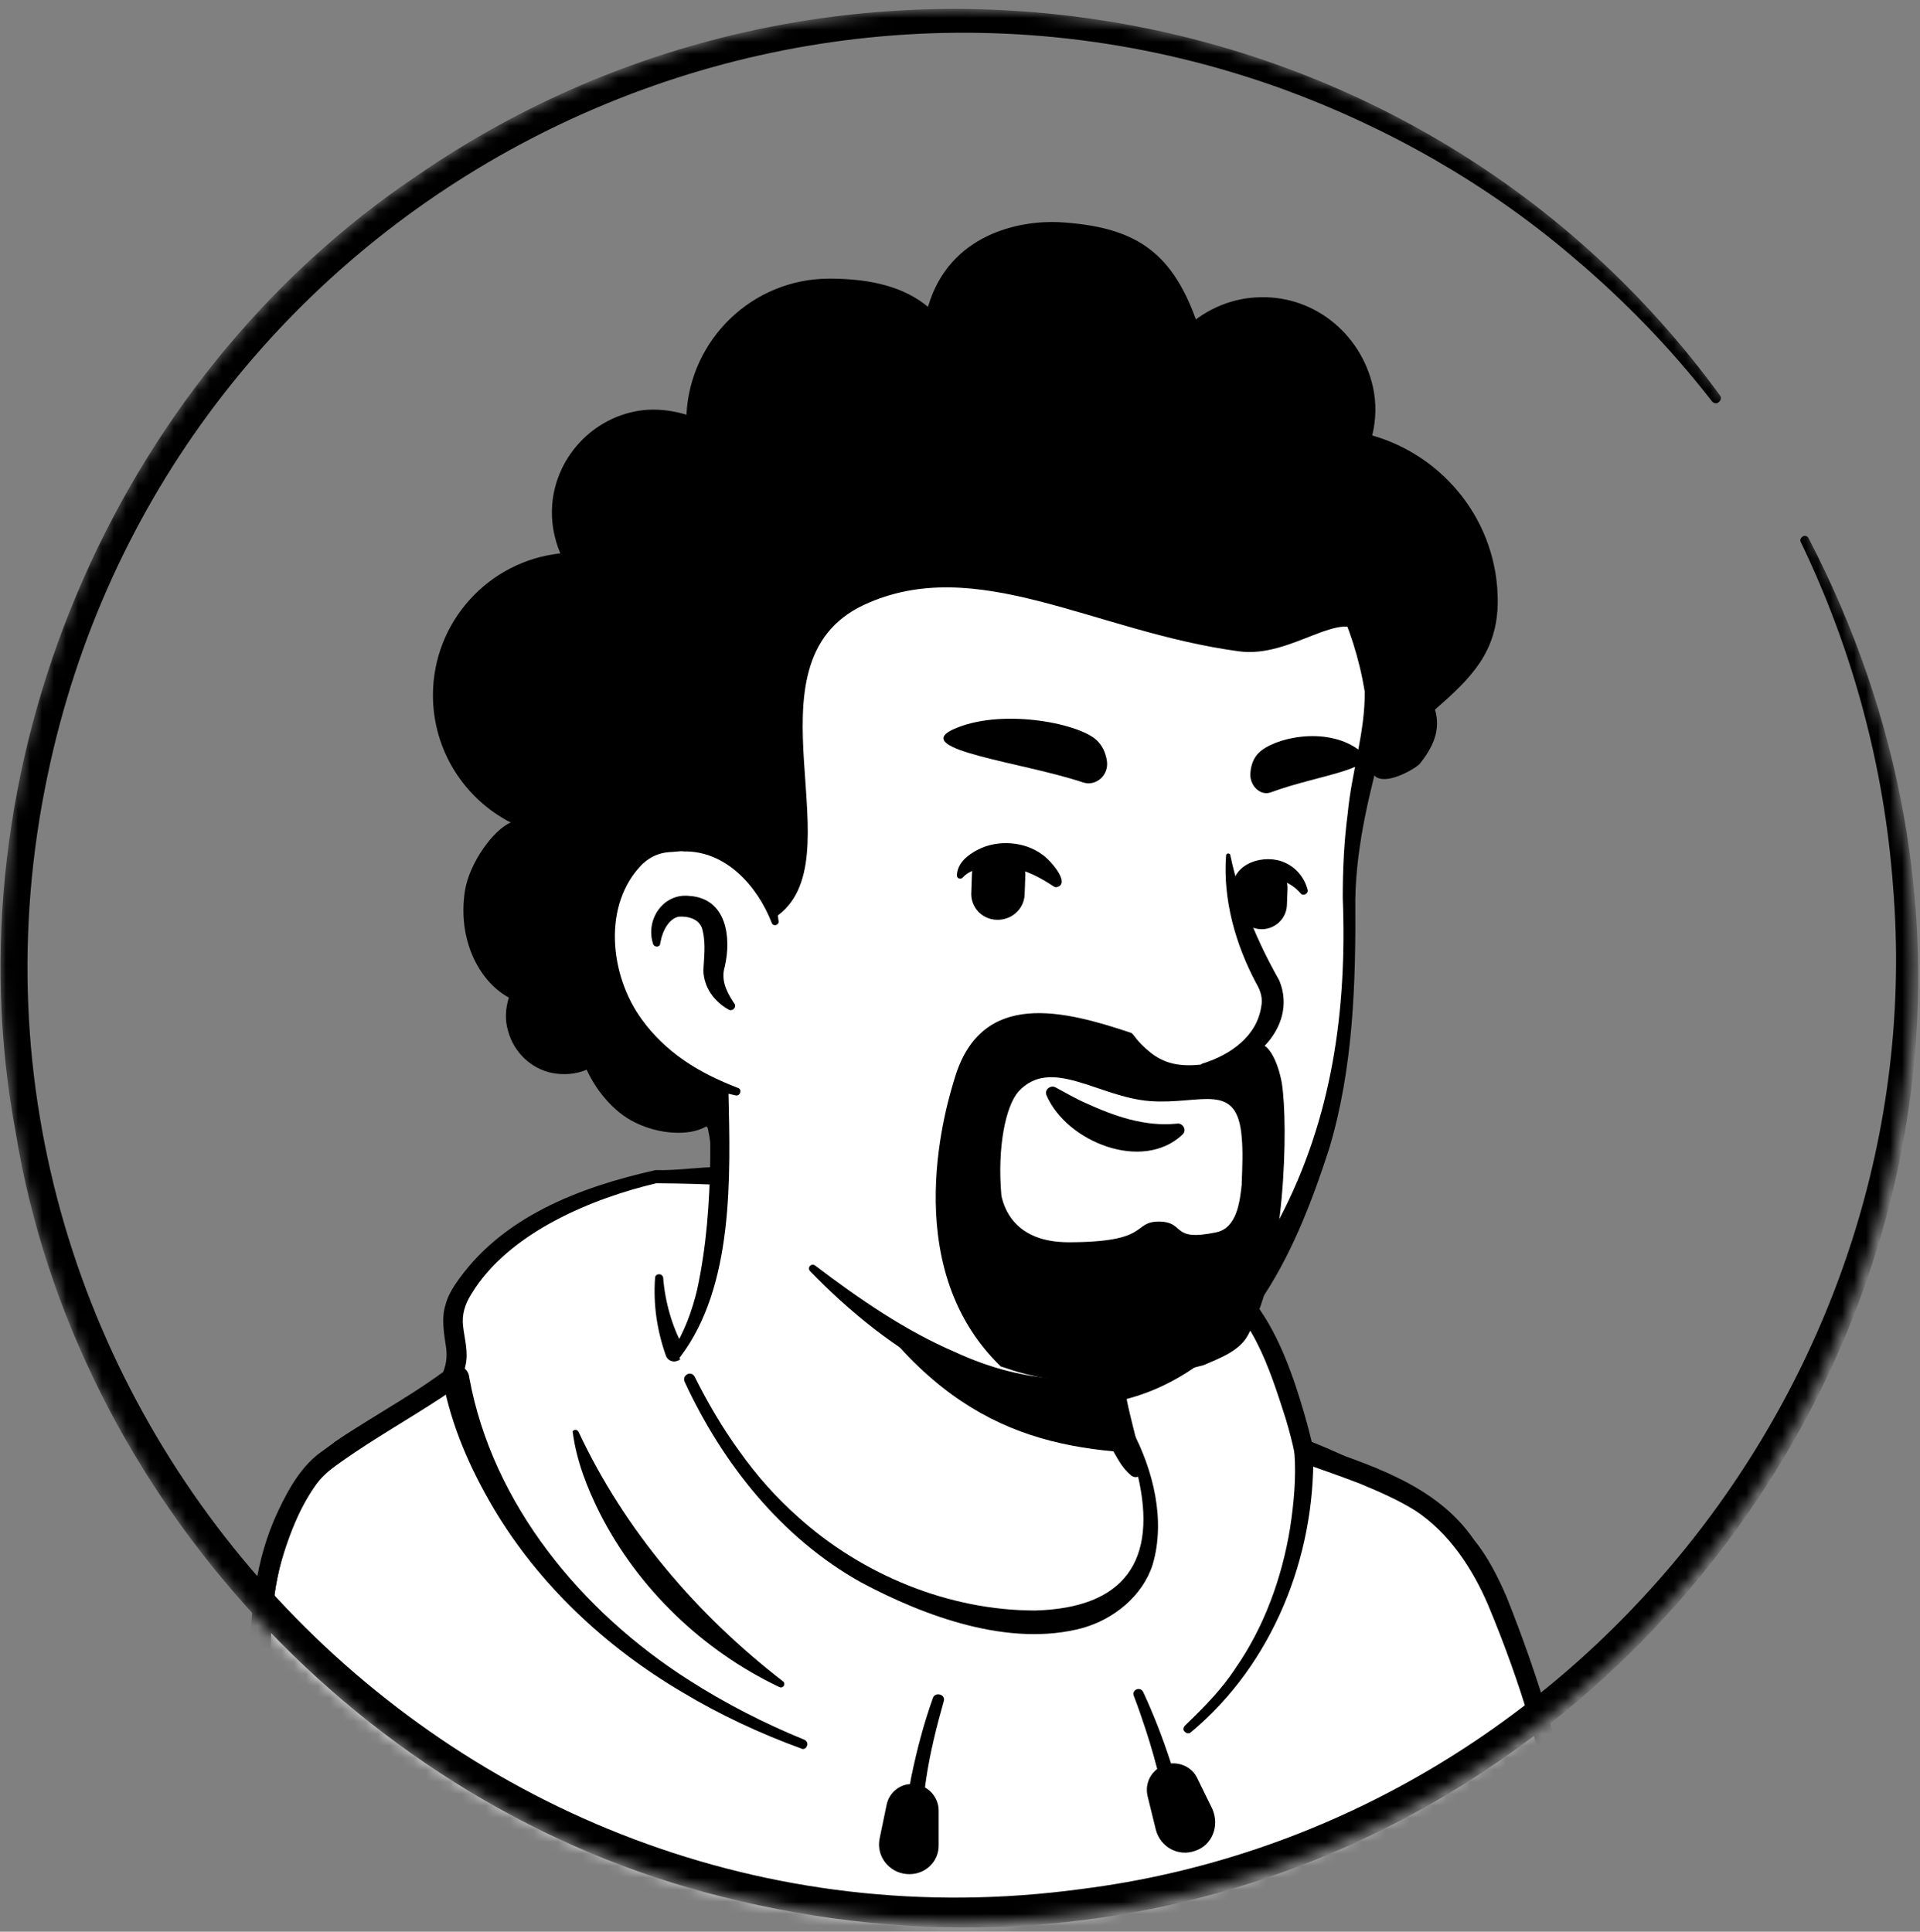 <svg width="160" height="161" viewBox="0 0 160 161" fill="none" xmlns="http://www.w3.org/2000/svg">
<rect x="0" y="0" width="160" height="161" fill="#808080" stroke="none"/>
<mask id="mask0_1116_2972" style="mask-type:alpha" maskUnits="userSpaceOnUse" x="0" y="0" width="160" height="161">
<circle cx="79.738" cy="80.477" r="79.738" fill="#D9D9D9"/>
</mask>
<g mask="url(#mask0_1116_2972)">
<path d="M123.451 146.307C123.085 146.569 122.667 146.83 122.301 147.092C121.882 147.353 121.516 147.615 121.098 147.824C120.732 148.033 120.418 148.242 120.052 148.451C120 148.503 119.948 148.503 119.895 148.556C118.693 149.288 117.438 149.968 116.183 150.595C115.817 150.804 115.399 151.013 115.033 151.17C115.033 151.17 114.98 151.222 114.928 151.222C114.51 151.432 114.091 151.641 113.673 151.85C112.837 152.268 111.948 152.634 111.111 153C110.693 153.209 110.222 153.366 109.804 153.523C109.386 153.68 108.915 153.889 108.497 154.046C108.078 154.203 107.608 154.412 107.19 154.569C107.19 154.569 107.19 154.569 107.137 154.569C106.719 154.726 106.248 154.883 105.83 155.039C104.889 155.353 103.895 155.667 102.954 155.981C102.64 156.085 102.274 156.19 101.961 156.294C100.967 156.608 99.974 156.869 98.98 157.079C98.614 157.183 98.248 157.236 97.83 157.34C96.889 157.549 95.895 157.758 94.954 157.968C94.745 158.02 94.588 158.02 94.379 158.072C94.065 158.124 93.699 158.177 93.386 158.229C92.915 158.281 92.497 158.386 92.026 158.438C91.817 158.49 91.608 158.49 91.399 158.543C91.137 158.595 90.823 158.647 90.51 158.647C89.673 158.752 88.784 158.856 87.948 158.961C87.686 159.013 87.373 159.013 87.111 159.066H87.059C86.693 159.118 86.327 159.118 85.961 159.17C85.595 159.222 85.229 159.222 84.863 159.222C84.654 159.222 84.392 159.275 84.183 159.275C83.765 159.275 83.399 159.327 83.033 159.327C82.51 159.327 82.039 159.379 81.516 159.379C80.993 159.379 80.523 159.379 80 159.379C79.634 159.379 79.268 159.379 78.902 159.379C56.837 159.066 37.02 149.706 22.85 134.856C22.85 134.856 22.85 134.804 22.797 134.804C21.229 133.392 22.588 125.863 28.915 121.105C36.863 115.092 55.895 111.327 55.895 111.327C55.895 111.327 63.268 110.124 90.614 115.824C106.614 119.17 118.797 124.033 125.595 137.209C127.007 139.928 128.418 144.111 123.451 146.307Z" fill="white"/>
<path d="M90.772 115.249C100.811 117.288 111.53 119.484 119.791 126.124C122.562 128.373 124.392 131.667 125.909 134.856C126.641 136.425 127.373 138.046 127.948 139.771C128.262 140.922 128.732 142.229 128.471 143.588C128.419 143.954 128.105 144.425 127.843 144.686C126.641 145.889 125.334 146.621 124.026 147.562C116.34 152.896 107.503 156.66 98.353 158.647C77.961 163.092 55.896 159.641 37.961 148.922C32 145.314 26.51 140.922 21.804 135.745C21.281 135.118 21.281 134.072 21.281 133.392C21.334 131.824 21.752 130.307 22.275 128.896C23.53 125.654 25.151 122.412 27.922 120.164C29.909 118.804 32.053 117.654 34.249 116.713C41.151 113.785 48.419 111.745 55.896 110.909C56.523 110.856 56.628 111.745 56 111.85C48.837 113.314 41.726 115.51 35.085 118.49C32.68 119.693 30.118 120.739 28.183 122.621C26.353 124.608 25.046 127.066 24 129.575C23.32 131.092 22.85 133.497 23.059 134.7C26.353 138.621 30.222 142.072 34.405 145.053C57.307 161.053 92.079 162.098 116.445 148.765C118.641 147.562 120.785 146.203 122.824 144.791C123.817 144.111 124.863 143.536 125.647 142.752C125.7 142.7 125.647 142.752 125.647 142.804C125.647 142.856 125.595 142.909 125.595 142.909C125.647 142.281 125.438 141.445 125.177 140.608C124.236 137.575 122.719 134.386 121.098 131.615C118.536 127.484 114.196 124.869 109.804 122.778C106.771 121.366 103.582 120.268 100.34 119.222C97.098 118.177 93.804 117.288 90.51 116.503C89.673 116.294 89.935 115.092 90.772 115.249Z" fill="black"/>
<path d="M130.614 153.732C129.621 145.994 125.229 132.974 122.562 129.471C119.634 125.654 118.431 124.451 108.653 121.157C108.131 118.543 106.196 111.954 103.895 109.183C100.392 103.902 90.823 102.699 87.948 103.327C87.948 103.327 72.47 97.889 54.64 97.889C48.993 99.144 42.457 101.706 38.902 107.092C36.496 110.647 39.215 111.797 38.013 115.039C37.699 115.876 30.379 120.059 27.398 122.569C26.039 123.667 24.523 126.438 23.477 130.046C21.385 137.418 23.634 147.614 21.019 156.503C16 173.654 5.804 178.778 5.804 178.778H140.915C140.81 178.726 132.758 170.046 130.614 153.732Z" fill="white"/>
<path d="M129.83 153.837C128.784 146.987 126.693 140.19 124.026 133.811C122.719 130.726 120.732 127.745 117.961 125.915C116.549 125.026 114.98 124.347 113.359 123.667C111.739 123.039 110.065 122.464 108.444 121.889C108.183 121.785 107.974 121.575 107.922 121.314C107.712 120.268 107.451 119.275 107.137 118.229C105.778 113.994 104.314 109.288 100.34 106.83C97.307 105 93.699 104.111 90.196 103.954C89.516 103.954 88.784 103.954 88.157 104.059H87.948C87.895 104.059 87.791 104.059 87.739 104.007C85.229 102.804 82.457 102.072 79.739 101.34C71.582 99.458 63.059 98.673 54.693 98.621C49.569 99.824 42.405 102.647 39.268 107.876C38.745 108.713 38.484 109.549 38.588 110.49C38.693 111.536 39.059 112.687 38.797 113.785C38.693 114.255 38.588 114.778 38.379 115.196C37.961 115.771 37.281 116.138 36.758 116.504C34.039 118.281 31.268 119.85 28.654 121.68C27.765 122.307 26.928 122.883 26.301 123.771C24.471 126.386 23.372 129.523 22.902 132.66C22.065 139.039 22.902 145.523 22.065 151.902C21.124 158.281 18.667 164.451 15.216 169.889C12.81 173.549 9.882 176.948 6.17 179.301L5.804 177.837H140.915L140.34 179.144C138.771 177.366 137.516 175.432 136.366 173.392C132.81 167.432 130.719 160.687 129.83 153.837ZM131.399 153.628C131.974 158.072 133.072 162.464 134.745 166.647C136.418 170.778 138.51 174.804 141.438 178.203C141.856 178.673 141.49 179.562 140.863 179.51H5.752C5.333 179.51 4.967 179.144 4.967 178.726C4.967 178.412 5.124 178.151 5.386 178.046C6.222 177.575 7.059 176.896 7.843 176.216C14.693 170.046 18.98 160.896 20.392 151.798C21.595 143.275 19.346 134.072 23.163 125.968C24.052 124.085 25.15 122.098 26.928 120.896C30.17 118.49 33.725 116.713 36.915 114.36C36.967 114.36 36.967 114.307 36.967 114.307C36.915 114.36 36.863 114.464 36.863 114.517C37.176 113.785 37.281 113.157 37.176 112.321C37.02 111.275 36.758 109.863 37.124 108.765C37.281 108.138 37.595 107.562 37.908 107.092C41.673 101.445 48.314 98.935 54.641 97.523C56.418 97.575 58.248 97.262 60.026 97.262C62.484 97.262 64.993 97.628 67.451 97.941C74.51 99.04 81.307 100.922 88.261 102.438L87.791 102.386C89.412 102.072 90.928 102.229 92.497 102.438C102.536 103.954 105.935 108.347 108.654 117.706C108.967 118.752 109.229 119.798 109.49 120.896L108.967 120.268C113.987 122.046 119.634 123.667 122.823 128.321C123.974 129.732 124.81 131.405 125.542 133.079C128.209 139.771 130.301 146.517 131.399 153.628Z" fill="black"/>
<path d="M48.209 119.327C52.079 127.589 58.092 134.595 65.255 140.138C65.516 140.347 65.255 140.765 64.941 140.608C58.562 137.576 53.177 132.399 49.987 126.125C48.941 124.033 48.053 121.785 47.739 119.432C47.634 119.17 48.053 119.066 48.209 119.327Z" fill="black"/>
<path d="M109.438 121.053C109.595 129.785 106.039 138.726 99.242 144.373C99.085 144.53 98.876 144.477 98.719 144.321C98.562 144.164 98.615 143.955 98.772 143.798C100.288 142.334 101.804 140.817 102.955 139.04C105.36 135.589 106.824 131.51 107.504 127.379C107.817 125.34 108.026 123.144 107.87 121.105C107.817 120.111 109.386 120.007 109.438 121.053Z" fill="black"/>
<path d="M78.641 141.811C77.438 146.046 76.445 150.647 77.02 155.039C77.177 156.033 75.66 156.294 75.451 155.249C75.19 152.843 75.503 150.49 75.922 148.19C76.392 145.889 76.967 143.693 77.752 141.497C77.961 140.974 78.85 141.236 78.641 141.811Z" fill="black"/>
<path d="M95.268 141.026C96.993 144.739 98.196 148.608 99.137 152.53C99.242 152.948 98.98 153.366 98.562 153.471C98.144 153.575 97.725 153.314 97.621 152.896C97.098 149.968 96.418 147.039 95.477 144.164C95.163 143.222 94.849 142.281 94.483 141.34C94.274 140.87 95.006 140.504 95.268 141.026Z" fill="black"/>
<path d="M39.111 114.83C41.046 125.392 48.471 134.334 57.412 140.033C60.444 141.968 63.686 143.641 67.033 145C67.242 145.105 67.346 145.314 67.242 145.523C67.189 145.732 66.928 145.837 66.771 145.732C63.32 144.477 59.974 142.909 56.837 141.026C50.457 137.262 44.863 132.033 41.098 125.654C39.163 122.36 37.647 118.909 36.915 115.144C36.81 114.517 37.229 113.941 37.856 113.837C38.431 113.68 39.059 114.151 39.111 114.83Z" fill="black"/>
<path d="M75.503 156.19C74.039 156.033 72.993 154.673 73.307 153.209L73.882 150.438C74.091 149.34 75.137 148.556 76.235 148.713C77.333 148.817 78.222 149.758 78.222 150.909V153.732C78.274 155.196 77.019 156.347 75.503 156.19Z" fill="black"/>
<path d="M99.608 154.255C98.196 154.778 96.68 153.941 96.314 152.477L95.634 149.706C95.372 148.608 95.948 147.51 97.046 147.092C98.091 146.726 99.294 147.196 99.764 148.19L101.019 150.752C101.647 152.164 101.019 153.785 99.608 154.255Z" fill="black"/>
<path d="M123.765 152.687C123.765 152.687 126.693 169.105 125.542 178.726" stroke="black" stroke-width="5.126" stroke-miterlimit="10" stroke-linecap="round" stroke-linejoin="round"/>
<path d="M55.477 112.948C54.745 110.857 54.431 108.713 54.588 106.517C54.588 106.307 54.745 106.203 54.954 106.203C55.111 106.203 55.267 106.36 55.267 106.517C55.424 108.504 56 110.543 56.941 112.268C57.411 113.314 55.843 113.994 55.477 112.948Z" fill="black"/>
<path d="M90.823 115.719C89.359 112.425 85.751 110.752 82.562 109.602C80.575 108.974 78.379 108.504 76.287 108.19C71.215 107.406 64.052 106.203 58.98 105.68C58.928 105.68 58.928 105.575 58.98 105.575C60.444 105.419 61.908 105.419 63.372 105.419C67.764 105.523 72.157 105.994 76.496 106.674C80.836 107.353 85.49 108.66 88.784 111.798C89.83 112.896 90.771 114.151 91.032 115.667C91.085 115.824 90.876 115.876 90.823 115.719Z" fill="black"/>
<path d="M95.686 129.157C94.588 134.543 87.476 137.784 75.502 132.922C63.058 127.902 57.672 115.928 56.313 112.373C63.685 98.569 58.561 89 58.561 89C75.555 87.536 90.404 107.405 90.404 107.405L92.705 117.235C92.914 118.072 93.333 118.804 93.96 119.327C95.058 121.262 96.365 125.706 95.686 129.157Z" fill="white"/>
<path d="M56.052 112.53C57.045 111.013 57.673 109.235 58.091 107.51C58.875 103.902 59.137 100.242 59.189 96.582V95.222C59.032 93.863 58.562 92.451 58.039 91.196C57.359 89.523 59.816 88.477 60.601 90.15C60.705 90.36 60.705 90.726 60.705 90.935C60.862 98.046 61.176 107.196 56.679 113.105C56.365 113.418 55.738 112.948 56.052 112.53Z" fill="black"/>
<path d="M90.98 107.301C91.764 107.771 92.025 108.399 92.13 109.026C92.444 110.281 92.339 111.641 92.653 112.948C92.914 114.203 93.699 115.405 93.908 116.713C94.169 118.072 94.954 120.948 95.267 122.36C95.372 122.673 95.163 123.039 94.797 123.092C94.588 123.144 94.431 123.092 94.274 122.987C93.594 122.412 93.28 121.837 92.862 121.105C92.182 119.85 91.712 118.7 91.293 117.288C90.927 116.033 91.084 114.673 90.771 113.366C90.509 112.111 89.777 110.909 89.516 109.602C89.359 108.974 89.306 108.294 89.777 107.51C90.091 107.196 90.614 107.092 90.98 107.301Z" fill="black"/>
<path d="M94.745 121.105C84.758 120.582 76.601 117.445 68.653 103.275C75.346 109.183 83.242 111.432 91.555 112.477L92.653 117.288C92.862 118.124 94.117 120.582 94.745 121.105Z" fill="black"/>
<path d="M94.326 119.17C96.104 122.516 97.15 126.699 96.052 130.412C95.215 133.026 92.81 134.961 90.196 135.693C84.13 137.314 77.124 134.752 71.738 131.876C65.098 128.164 60.182 121.941 57.045 115.144C56.836 114.621 57.568 114.203 57.882 114.726C58.98 116.922 60.235 119.066 61.647 121C63.058 122.987 64.679 124.817 66.509 126.438C71.843 131.249 79.058 134.229 86.274 134.229C93.699 134.02 96.522 130.098 94.797 122.883C94.535 121.732 94.117 120.53 93.542 119.536C93.228 119.118 94.013 118.647 94.326 119.17Z" fill="black"/>
<path d="M114.562 56.373C115.503 60.765 112.366 65.471 112.366 77.183C112.366 89.157 110.17 102.177 101.124 111.222C93.333 119.013 84.392 118.699 73.882 110.49C72.418 109.34 67.294 105.471 65.987 104.164C64.47 102.647 63.634 101.549 62.902 100.399C62.274 99.353 62.431 93.288 61.542 91.876C59.242 88.059 58.771 92.19 55.791 88.843C51.66 84.347 46.693 75.301 49.15 59.301C53.124 33.366 73.673 30.334 88.888 33.209C104.209 36.137 112.052 44.817 114.562 56.373Z" fill="white"/>
<path d="M58.405 93.497C57.202 91.51 55.686 89.732 54.274 87.902C52.862 85.968 51.712 83.928 50.771 81.732C45.438 68.817 46.222 51.928 55.686 41.052C62.169 33.628 72.418 31.17 81.83 31.693C91.241 32.268 101.019 34.673 107.973 41.471C112 45.392 114.562 50.621 115.712 56.059C116.078 57.785 115.817 59.667 115.398 61.288C114.196 65.837 113.045 70.177 112.941 74.882C112.993 81.889 112.784 89.052 110.745 95.797C109.281 100.294 107.555 104.791 104.836 108.713C102.013 112.686 97.777 115.876 92.915 116.817C83.137 118.804 73.987 112.634 67.503 105.941C67.241 105.628 67.607 105.262 67.921 105.471C71.634 108.294 75.451 110.909 79.581 112.686C91.503 118.177 101.385 113.105 106.614 101.601C111.006 93.236 112.261 84.19 111.895 74.83C111.895 72.477 112 70.124 112.313 67.771C112.627 64.373 113.777 60.974 113.725 57.628C112.836 52.19 110.326 46.961 106.562 42.935C97.621 33.471 80.47 30.7 68.444 34.987C54.274 40.007 50.457 54.281 49.673 67.928C49.15 76.085 51.555 84.085 57.725 89.68L60.183 92.242C61.019 93.392 59.241 94.752 58.405 93.497Z" fill="black"/>
<path d="M64.575 76.869C64.575 76.869 62.954 69.026 55.32 69.968C48.732 70.804 46.431 86.595 61.385 90.987" fill="white"/>
<path d="M60.706 84.137C59.503 83.458 58.666 82.307 58.614 80.896C58.666 79.85 58.823 78.647 58.562 77.602C58.405 76.608 57.359 76.347 56.575 76.399C55.738 76.556 55.215 77.602 55.059 78.438C55.059 78.49 55.006 78.647 55.006 78.7C54.954 78.961 54.536 78.961 54.431 78.7C53.751 76.66 55.268 74.412 57.464 74.673C60.549 74.882 60.967 78.124 60.392 80.582C60.078 81.628 60.496 82.569 61.072 83.458L61.176 83.615C61.438 83.928 61.019 84.347 60.706 84.137Z" fill="black"/>
<path d="M102.536 71.327C103.32 75.039 104.784 78.49 106.614 81.732C108.235 85.706 104.052 89.471 100.34 89.314C99.921 89.314 99.869 88.739 100.235 88.634C102.588 87.902 104.732 86.334 105.098 83.928C105.255 83.196 105.045 82.569 104.679 81.941C102.954 78.7 101.908 74.987 102.17 71.327C102.17 71.066 102.536 71.066 102.536 71.327Z" fill="black"/>
<path d="M64.313 76.922C63.111 73.837 60.496 70.909 56.993 70.961C56.679 70.909 56.157 71.013 55.843 71.013C54.954 71.066 54.222 71.379 53.542 72.007C50.196 75.353 50.771 81.261 53.49 84.974C54.431 86.281 55.634 87.431 56.993 88.373C58.353 89.314 59.869 90.046 61.49 90.673C61.856 90.778 61.699 91.353 61.333 91.301C57.83 90.569 54.483 88.843 52.183 85.967C48.627 81.68 47.895 74.516 52.13 70.333C53.072 69.497 54.379 68.869 55.686 68.869C56.104 68.869 56.732 68.765 57.15 68.869C59.346 68.974 61.438 70.072 62.797 71.797C64 73.261 64.679 75.039 64.888 76.817C64.888 77.131 64.418 77.235 64.313 76.922Z" fill="black"/>
<path d="M98.562 94.543C95.216 97.732 88.889 95.17 87.216 91.301C87.006 90.83 87.529 90.412 87.948 90.621C88.837 91.092 89.621 91.562 90.457 91.928C92.863 93.026 95.372 93.915 98.039 93.654C98.562 93.549 98.928 94.177 98.562 94.543Z" fill="black"/>
<path d="M83.033 76.66C81.778 76.608 80.837 75.562 80.942 74.307L80.994 72.843C81.046 71.588 82.092 70.647 83.347 70.752C84.602 70.804 85.543 71.85 85.438 73.105L85.386 74.569C85.334 75.772 84.288 76.713 83.033 76.66Z" fill="black"/>
<path d="M105.046 77.445C103.895 77.392 103.007 76.399 103.059 75.249L103.111 73.889C103.163 72.739 104.157 71.85 105.307 71.902C106.458 71.954 107.346 72.948 107.294 74.098L107.242 75.458C107.19 76.608 106.196 77.497 105.046 77.445Z" fill="black"/>
<path d="M87.739 73.837C86.013 72.686 84.131 71.902 82.039 72.32C81.36 72.425 80.68 72.634 80.262 73.105C80.105 73.314 79.739 73.262 79.739 72.948C79.791 71.902 80.68 71.222 81.516 70.804C83.138 69.968 85.386 70.124 86.85 71.222C87.373 71.536 89.15 73.471 88.209 73.889C88 73.994 87.896 73.941 87.739 73.837Z" fill="black"/>
<path d="M102.693 74.098C102.693 71.902 105.412 71.118 107.085 71.902C108.026 72.32 108.706 73.157 108.967 74.151C109.072 74.464 108.601 74.726 108.392 74.464C107.503 73.418 105.987 72.896 104.784 73.523C104.418 73.732 104.366 73.889 104.261 74.098C104.261 75.144 102.745 75.092 102.693 74.098Z" fill="black"/>
<path d="M90.249 65.209C91.347 65.575 92.445 64.582 92.236 63.379C92.131 62.752 91.87 62.124 91.347 61.654C89.778 60.242 83.294 58.987 79.373 60.817C75.922 62.49 85.229 63.536 90.249 65.209Z" fill="black"/>
<path d="M105.883 66.046C104.994 66.36 104.053 65.418 104.21 64.32C104.262 63.745 104.471 63.17 104.889 62.752C106.144 61.497 110.432 60.504 113.151 62.438C115.504 64.059 109.961 64.53 105.883 66.046Z" fill="black"/>
<path d="M124.811 50.098C124.811 43.51 120.366 38.02 114.353 36.294C114.667 34.987 114.719 33.628 114.405 32.216C113.36 27.667 109.281 24.477 104.628 24.791C102.798 24.896 101.072 25.575 99.66 26.621C97.569 20.869 94.484 18.883 88.262 18.517C85.02 18.36 79.111 19.458 77.334 25.575C75.451 24.007 72.784 23.222 69.124 23.222C62.745 23.222 57.517 28.242 57.203 34.569C56.209 34.255 55.111 34.098 54.013 34.151C49.778 34.412 46.327 37.863 46.013 42.098C45.909 43.51 46.17 44.87 46.693 46.124C40.732 46.752 36.079 51.824 36.079 57.941C36.079 62.543 38.693 66.569 42.562 68.556C41.151 69.131 39.111 71.902 38.745 74.255C38.118 78.281 39.896 81.784 42.405 83.144C42.144 83.981 42.039 84.974 42.353 85.968C42.824 87.693 44.236 89.052 45.961 89.418C47.007 89.628 48 89.523 48.889 89.157C49.726 90.935 50.771 92.033 51.608 92.713C54.85 95.379 61.49 95.118 59.713 90.464C59.713 90.412 59.713 90.412 59.713 90.36C46.641 85.34 48.994 70.752 55.373 69.915C62.066 69.079 64.157 75.039 64.523 76.503C71.686 71.902 61.49 55.327 72 50.412C81.36 46.072 91.19 52.66 103.216 54.281C107.66 54.909 111.843 50.517 113.726 52.974C114.092 54.072 114.405 55.17 114.667 56.32C115.137 58.36 114.771 60.294 114.301 63.066C113.673 66.569 117.909 64.164 118.327 63.641C119.373 62.334 120.105 60.87 119.582 59.144C122.51 56.582 124.811 54.386 124.811 50.098Z" fill="black"/>
<path d="M106.824 90.307C106.562 88.739 105.621 86.124 104.157 87.275C103.582 87.745 100.602 88.686 100.026 88.739C98.353 88.896 97.098 88.686 95.896 87.745C94.536 86.647 94.536 86.177 94.222 86.072C88.732 84.242 81.83 82.412 79.582 89.784C79.059 91.51 74.562 105.366 83.399 113.889C84.288 114.098 89.517 116.66 100.288 113.784C101.595 113.209 103.268 112.634 104 111.275C107.19 105.366 107.347 93.654 106.824 90.307ZM89.046 103.536C84.497 103.536 83.66 100.608 83.451 99.667C83.085 95.588 83.817 92.19 84.863 90.987C87.582 88.007 91.556 91.458 95.843 91.771C100.079 92.085 103.111 90.046 103.477 94.804C103.582 95.954 103.53 97.262 103.477 98.569C103.477 98.621 103.477 98.673 103.477 98.726C103.32 100.19 103.059 102.334 101.386 102.7C97.464 103.536 98.876 101.811 96.523 101.811C94.327 101.863 95.896 103.536 89.046 103.536Z" fill="black"/>
<path d="M150.693 44.817C182.432 105.941 126.641 174.909 60.131 158.072C30.275 150.647 6.275 124.765 1.307 94.386C-4.34 64.164 9.307 31.693 34.824 14.595C69.804 -9.457 118.275 -1.457 143.32 32.948C143.477 33.105 143.425 33.366 143.216 33.523C143.059 33.68 142.798 33.628 142.641 33.419C139.19 28.974 135.268 24.948 130.981 21.34C123.922 15.327 115.66 10.621 106.928 7.432C62.484 -8.673 13.7 18.098 3.974 64.582C-7.006 116.66 37.281 164.608 90.092 157.445C130.824 152.32 161.098 114.726 157.752 73.837C157.02 63.955 154.405 54.177 150.066 45.183C149.961 45.026 150.066 44.817 150.222 44.713C150.379 44.608 150.588 44.66 150.693 44.817Z" fill="black"/>
</g>
</svg>
